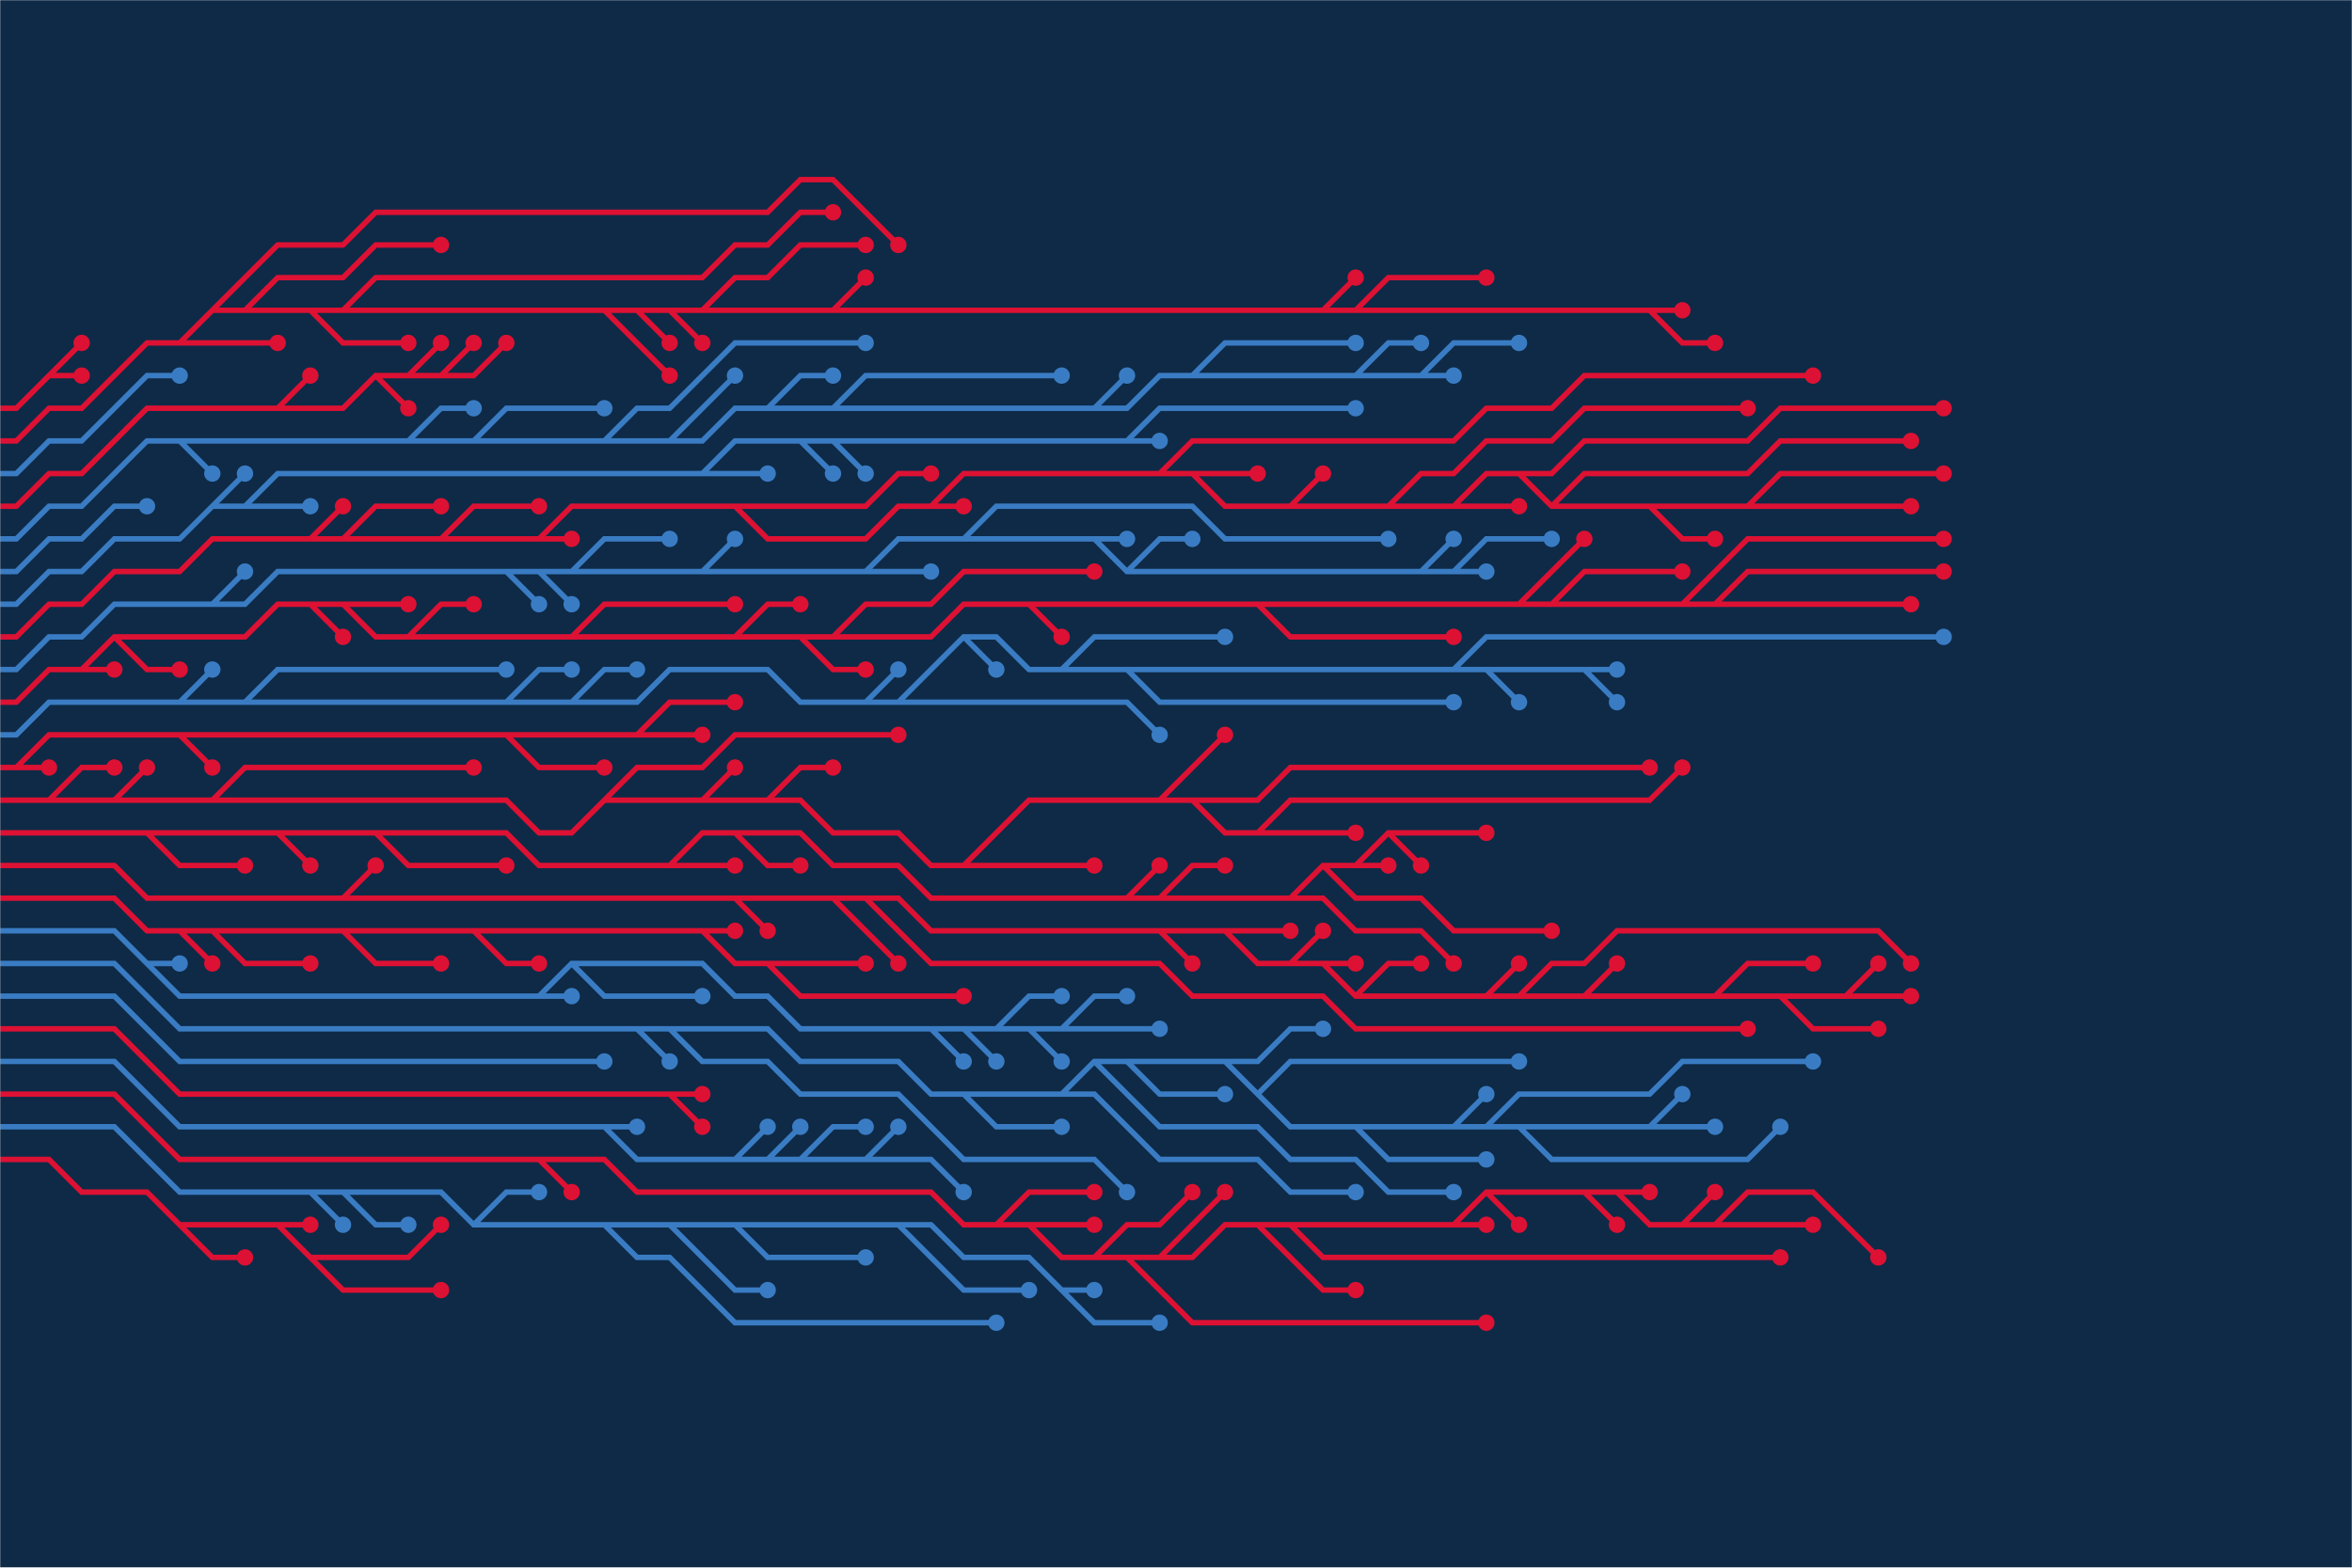 <svg xmlns="http://www.w3.org/2000/svg" version="1.1" xmlns:xlink="http://www.w3.org/1999/xlink" xmlns:svgjs="http://svgjs.com/svgjs" width="1440" height="960" preserveAspectRatio="none" viewBox="0 0 1440 960"><g mask="url(&quot;#SvgjsMask1335&quot;)" fill="none"><rect width="1440" height="960" x="0" y="0" fill="#0e2a47"></rect><g mask="url(&quot;#SvgjsMask1336&quot;)"><path d="M770 510L790 490L810 490L830 490L850 490L870 490L890 490L910 490L930 490L950 490L970 490L990 490L1010 490L1030 470M430 490L450 470M710 490L730 470L750 450M470 490L490 470L510 470M590 530L610 530L630 530L650 530L670 530M70 490L90 470M130 490L150 470L170 470L190 470L210 470L230 470L250 470L270 470L290 470M730 490L750 490L770 490L790 470L810 470L830 470L850 470L870 470L890 470L910 470L930 470L950 470L970 470L990 470L1010 470M30 490L50 470L70 470M370 490L390 470L410 470L430 470L450 450L470 450L490 450L510 450L530 450L550 450M-10 490L10 490L30 490L50 490L70 490L90 490L110 490L130 490L150 490L170 490L190 490L210 490L230 490L250 490L270 490L290 490L310 490L330 510L350 510L370 490L390 490L410 490L430 490L450 490L470 490L490 490L510 510L530 510L550 510L570 530L590 530L610 510L630 490L650 490L670 490L690 490L710 490L730 490L750 510L770 510L790 510L810 510L830 510" stroke="#dd1133" stroke-width="3.33"></path><path d="M825 510 a5 5 0 1 0 10 0 a5 5 0 1 0 -10 0zM1025 470 a5 5 0 1 0 10 0 a5 5 0 1 0 -10 0zM445 470 a5 5 0 1 0 10 0 a5 5 0 1 0 -10 0zM745 450 a5 5 0 1 0 10 0 a5 5 0 1 0 -10 0zM505 470 a5 5 0 1 0 10 0 a5 5 0 1 0 -10 0zM665 530 a5 5 0 1 0 10 0 a5 5 0 1 0 -10 0zM85 470 a5 5 0 1 0 10 0 a5 5 0 1 0 -10 0zM285 470 a5 5 0 1 0 10 0 a5 5 0 1 0 -10 0zM1005 470 a5 5 0 1 0 10 0 a5 5 0 1 0 -10 0zM65 470 a5 5 0 1 0 10 0 a5 5 0 1 0 -10 0zM545 450 a5 5 0 1 0 10 0 a5 5 0 1 0 -10 0z" fill="#dd1133"></path><path d="M310 450L330 470L350 470L370 470M110 450L130 470M390 450L410 450L430 450M10 470L30 470M-10 470L10 470L30 450L50 450L70 450L90 450L110 450L130 450L150 450L170 450L190 450L210 450L230 450L250 450L270 450L290 450L310 450L330 450L350 450L370 450L390 450L410 430L430 430L450 430" stroke="#dd1133" stroke-width="3.33"></path><path d="M445 430 a5 5 0 1 0 10 0 a5 5 0 1 0 -10 0zM365 470 a5 5 0 1 0 10 0 a5 5 0 1 0 -10 0zM125 470 a5 5 0 1 0 10 0 a5 5 0 1 0 -10 0zM425 450 a5 5 0 1 0 10 0 a5 5 0 1 0 -10 0zM25 470 a5 5 0 1 0 10 0 a5 5 0 1 0 -10 0z" fill="#dd1133"></path><path d="M450 510L470 530L490 530M230 510L250 530L270 530L290 530L310 530M90 510L110 530L130 530L150 530M710 550L730 530L750 530M170 510L190 530M850 510L870 530M690 550L710 530M810 530L830 550L850 550L870 550L890 570L910 570L930 570L950 570M830 530L850 530M790 550L810 550L830 570L850 570L870 570L890 590M410 530L430 530L450 530M-10 510L10 510L30 510L50 510L70 510L90 510L110 510L130 510L150 510L170 510L190 510L210 510L230 510L250 510L270 510L290 510L310 510L330 530L350 530L370 530L390 530L410 530L430 510L450 510L470 510L490 510L510 530L530 530L550 530L570 550L590 550L610 550L630 550L650 550L670 550L690 550L710 550L730 550L750 550L770 550L790 550L810 530L830 530L850 510L870 510L890 510L910 510" stroke="#dd1133" stroke-width="3.33"></path><path d="M905 510 a5 5 0 1 0 10 0 a5 5 0 1 0 -10 0zM485 530 a5 5 0 1 0 10 0 a5 5 0 1 0 -10 0zM305 530 a5 5 0 1 0 10 0 a5 5 0 1 0 -10 0zM145 530 a5 5 0 1 0 10 0 a5 5 0 1 0 -10 0zM745 530 a5 5 0 1 0 10 0 a5 5 0 1 0 -10 0zM185 530 a5 5 0 1 0 10 0 a5 5 0 1 0 -10 0zM865 530 a5 5 0 1 0 10 0 a5 5 0 1 0 -10 0zM705 530 a5 5 0 1 0 10 0 a5 5 0 1 0 -10 0zM945 570 a5 5 0 1 0 10 0 a5 5 0 1 0 -10 0zM845 530 a5 5 0 1 0 10 0 a5 5 0 1 0 -10 0zM885 590 a5 5 0 1 0 10 0 a5 5 0 1 0 -10 0zM445 530 a5 5 0 1 0 10 0 a5 5 0 1 0 -10 0z" fill="#dd1133"></path><path d="M590 390L610 410M530 430L550 410M970 410L990 430M690 410L710 430L730 430L750 430L770 430L790 430L810 430L830 430L850 430L870 430L890 430M110 430L130 410M910 410L930 430M890 410L910 390L930 390L950 390L970 390L990 390L1010 390L1030 390L1050 390L1070 390L1090 390L1110 390L1130 390L1150 390L1170 390L1190 390M350 430L370 410L390 410M550 430L570 430L590 430L610 430L630 430L650 430L670 430L690 430L710 450M310 430L330 410L350 410M650 410L670 390L690 390L710 390L730 390L750 390M150 430L170 410L190 410L210 410L230 410L250 410L270 410L290 410L310 410M-10 450L10 450L30 430L50 430L70 430L90 430L110 430L130 430L150 430L170 430L190 430L210 430L230 430L250 430L270 430L290 430L310 430L330 430L350 430L370 430L390 430L410 410L430 410L450 410L470 410L490 430L510 430L530 430L550 430L570 410L590 390L610 390L630 410L650 410L670 410L690 410L710 410L730 410L750 410L770 410L790 410L810 410L830 410L850 410L870 410L890 410L910 410L930 410L950 410L970 410L990 410" stroke="#3a7cc3" stroke-width="3.33"></path><path d="M985 410 a5 5 0 1 0 10 0 a5 5 0 1 0 -10 0zM605 410 a5 5 0 1 0 10 0 a5 5 0 1 0 -10 0zM545 410 a5 5 0 1 0 10 0 a5 5 0 1 0 -10 0zM985 430 a5 5 0 1 0 10 0 a5 5 0 1 0 -10 0zM885 430 a5 5 0 1 0 10 0 a5 5 0 1 0 -10 0zM125 410 a5 5 0 1 0 10 0 a5 5 0 1 0 -10 0zM925 430 a5 5 0 1 0 10 0 a5 5 0 1 0 -10 0zM1185 390 a5 5 0 1 0 10 0 a5 5 0 1 0 -10 0zM385 410 a5 5 0 1 0 10 0 a5 5 0 1 0 -10 0zM705 450 a5 5 0 1 0 10 0 a5 5 0 1 0 -10 0zM345 410 a5 5 0 1 0 10 0 a5 5 0 1 0 -10 0zM745 390 a5 5 0 1 0 10 0 a5 5 0 1 0 -10 0zM305 410 a5 5 0 1 0 10 0 a5 5 0 1 0 -10 0z" fill="#3a7cc3"></path><path d="M710 570L730 590M530 550L550 570L570 590L590 590L610 590L630 590L650 590L670 590L690 590L710 590L730 610L750 610L770 610L790 610L810 610L830 630L850 630L870 630L890 630L910 630L930 630L950 630L970 630L990 630L1010 630L1030 630L1050 630L1070 630M970 610L990 590M930 610L950 590L970 590L990 570L1010 570L1030 570L1050 570L1070 570L1090 570L1110 570L1130 570L1150 570L1170 590M210 550L230 530M1130 610L1150 590M790 590L810 570M450 550L470 570M910 610L930 590M830 610L850 590L870 590M750 570L770 570L790 570M510 550L530 570L550 590M810 590L830 590M1050 610L1070 590L1090 590L1110 590M1090 610L1110 630L1130 630L1150 630M-10 530L10 530L30 530L50 530L70 530L90 550L110 550L130 550L150 550L170 550L190 550L210 550L230 550L250 550L270 550L290 550L310 550L330 550L350 550L370 550L390 550L410 550L430 550L450 550L470 550L490 550L510 550L530 550L550 550L570 570L590 570L610 570L630 570L650 570L670 570L690 570L710 570L730 570L750 570L770 590L790 590L810 590L830 610L850 610L870 610L890 610L910 610L930 610L950 610L970 610L990 610L1010 610L1030 610L1050 610L1070 610L1090 610L1110 610L1130 610L1150 610L1170 610" stroke="#dd1133" stroke-width="3.33"></path><path d="M1165 610 a5 5 0 1 0 10 0 a5 5 0 1 0 -10 0zM725 590 a5 5 0 1 0 10 0 a5 5 0 1 0 -10 0zM1065 630 a5 5 0 1 0 10 0 a5 5 0 1 0 -10 0zM985 590 a5 5 0 1 0 10 0 a5 5 0 1 0 -10 0zM1165 590 a5 5 0 1 0 10 0 a5 5 0 1 0 -10 0zM225 530 a5 5 0 1 0 10 0 a5 5 0 1 0 -10 0zM1145 590 a5 5 0 1 0 10 0 a5 5 0 1 0 -10 0zM805 570 a5 5 0 1 0 10 0 a5 5 0 1 0 -10 0zM465 570 a5 5 0 1 0 10 0 a5 5 0 1 0 -10 0zM925 590 a5 5 0 1 0 10 0 a5 5 0 1 0 -10 0zM865 590 a5 5 0 1 0 10 0 a5 5 0 1 0 -10 0zM785 570 a5 5 0 1 0 10 0 a5 5 0 1 0 -10 0zM545 590 a5 5 0 1 0 10 0 a5 5 0 1 0 -10 0zM825 590 a5 5 0 1 0 10 0 a5 5 0 1 0 -10 0zM1105 590 a5 5 0 1 0 10 0 a5 5 0 1 0 -10 0zM1145 630 a5 5 0 1 0 10 0 a5 5 0 1 0 -10 0z" fill="#dd1133"></path><path d="M250 390L270 370L290 370M210 370L230 370L250 370M450 390L470 370L490 370M190 370L210 390M510 390L530 370L550 370L570 370L590 350L610 350L630 350L650 350L670 350M1050 370L1070 350L1090 350L1110 350L1130 350L1150 350L1170 350L1190 350M1030 370L1050 350L1070 330L1090 330L1110 330L1130 330L1150 330L1170 330L1190 330M350 390L370 370L390 370L410 370L430 370L450 370M70 390L90 410L110 410M50 410L70 410M770 370L790 390L810 390L830 390L850 390L870 390L890 390M950 370L970 350L990 350L1010 350L1030 350M490 390L510 410L530 410M930 370L950 350L970 330M630 370L650 390M-10 430L10 430L30 410L50 410L70 390L90 390L110 390L130 390L150 390L170 370L190 370L210 370L230 390L250 390L270 390L290 390L310 390L330 390L350 390L370 390L390 390L410 390L430 390L450 390L470 390L490 390L510 390L530 390L550 390L570 390L590 370L610 370L630 370L650 370L670 370L690 370L710 370L730 370L750 370L770 370L790 370L810 370L830 370L850 370L870 370L890 370L910 370L930 370L950 370L970 370L990 370L1010 370L1030 370L1050 370L1070 370L1090 370L1110 370L1130 370L1150 370L1170 370" stroke="#dd1133" stroke-width="3.33"></path><path d="M1165 370 a5 5 0 1 0 10 0 a5 5 0 1 0 -10 0zM285 370 a5 5 0 1 0 10 0 a5 5 0 1 0 -10 0zM245 370 a5 5 0 1 0 10 0 a5 5 0 1 0 -10 0zM485 370 a5 5 0 1 0 10 0 a5 5 0 1 0 -10 0zM205 390 a5 5 0 1 0 10 0 a5 5 0 1 0 -10 0zM665 350 a5 5 0 1 0 10 0 a5 5 0 1 0 -10 0zM1185 350 a5 5 0 1 0 10 0 a5 5 0 1 0 -10 0zM1185 330 a5 5 0 1 0 10 0 a5 5 0 1 0 -10 0zM445 370 a5 5 0 1 0 10 0 a5 5 0 1 0 -10 0zM105 410 a5 5 0 1 0 10 0 a5 5 0 1 0 -10 0zM65 410 a5 5 0 1 0 10 0 a5 5 0 1 0 -10 0zM885 390 a5 5 0 1 0 10 0 a5 5 0 1 0 -10 0zM1025 350 a5 5 0 1 0 10 0 a5 5 0 1 0 -10 0zM525 410 a5 5 0 1 0 10 0 a5 5 0 1 0 -10 0zM965 330 a5 5 0 1 0 10 0 a5 5 0 1 0 -10 0zM645 390 a5 5 0 1 0 10 0 a5 5 0 1 0 -10 0z" fill="#dd1133"></path><path d="M430 570L450 570M470 590L490 590L510 590L530 590M210 570L230 590L250 590L270 590M290 570L310 590L330 590M130 570L150 590L170 590L190 590M110 570L130 590M-10 550L10 550L30 550L50 550L70 550L90 570L110 570L130 570L150 570L170 570L190 570L210 570L230 570L250 570L270 570L290 570L310 570L330 570L350 570L370 570L390 570L410 570L430 570L450 590L470 590L490 610L510 610L530 610L550 610L570 610L590 610" stroke="#dd1133" stroke-width="3.33"></path><path d="M585 610 a5 5 0 1 0 10 0 a5 5 0 1 0 -10 0zM445 570 a5 5 0 1 0 10 0 a5 5 0 1 0 -10 0zM525 590 a5 5 0 1 0 10 0 a5 5 0 1 0 -10 0zM265 590 a5 5 0 1 0 10 0 a5 5 0 1 0 -10 0zM325 590 a5 5 0 1 0 10 0 a5 5 0 1 0 -10 0zM185 590 a5 5 0 1 0 10 0 a5 5 0 1 0 -10 0zM125 590 a5 5 0 1 0 10 0 a5 5 0 1 0 -10 0z" fill="#dd1133"></path><path d="M590 330L610 310L630 310L650 310L670 310L690 310L710 310L730 310L750 330L770 330L790 330L810 330L830 330L850 330M330 350L350 370M890 350L910 330L930 330L950 330M690 350L710 330L730 330M670 330L690 330M870 350L890 330M530 350L550 350L570 350M350 350L370 330L390 330L410 330M430 350L450 330M310 350L330 370M130 370L150 350M-10 410L10 410L30 390L50 390L70 370L90 370L110 370L130 370L150 370L170 350L190 350L210 350L230 350L250 350L270 350L290 350L310 350L330 350L350 350L370 350L390 350L410 350L430 350L450 350L470 350L490 350L510 350L530 350L550 330L570 330L590 330L610 330L630 330L650 330L670 330L690 350L710 350L730 350L750 350L770 350L790 350L810 350L830 350L850 350L870 350L890 350L910 350" stroke="#3a7cc3" stroke-width="3.33"></path><path d="M905 350 a5 5 0 1 0 10 0 a5 5 0 1 0 -10 0zM845 330 a5 5 0 1 0 10 0 a5 5 0 1 0 -10 0zM345 370 a5 5 0 1 0 10 0 a5 5 0 1 0 -10 0zM945 330 a5 5 0 1 0 10 0 a5 5 0 1 0 -10 0zM725 330 a5 5 0 1 0 10 0 a5 5 0 1 0 -10 0zM685 330 a5 5 0 1 0 10 0 a5 5 0 1 0 -10 0zM885 330 a5 5 0 1 0 10 0 a5 5 0 1 0 -10 0zM565 350 a5 5 0 1 0 10 0 a5 5 0 1 0 -10 0zM405 330 a5 5 0 1 0 10 0 a5 5 0 1 0 -10 0zM445 330 a5 5 0 1 0 10 0 a5 5 0 1 0 -10 0zM325 370 a5 5 0 1 0 10 0 a5 5 0 1 0 -10 0zM145 350 a5 5 0 1 0 10 0 a5 5 0 1 0 -10 0z" fill="#3a7cc3"></path><path d="M90 590L110 590M350 590L370 610L390 610L410 610L430 610M650 630L670 610L690 610M590 630L610 650M610 630L630 610L650 610M330 610L350 610M570 630L590 650M630 630L650 650M-10 570L10 570L30 570L50 570L70 570L90 590L110 610L130 610L150 610L170 610L190 610L210 610L230 610L250 610L270 610L290 610L310 610L330 610L350 590L370 590L390 590L410 590L430 590L450 610L470 610L490 630L510 630L530 630L550 630L570 630L590 630L610 630L630 630L650 630L670 630L690 630L710 630" stroke="#3a7cc3" stroke-width="3.33"></path><path d="M705 630 a5 5 0 1 0 10 0 a5 5 0 1 0 -10 0zM105 590 a5 5 0 1 0 10 0 a5 5 0 1 0 -10 0zM425 610 a5 5 0 1 0 10 0 a5 5 0 1 0 -10 0zM685 610 a5 5 0 1 0 10 0 a5 5 0 1 0 -10 0zM605 650 a5 5 0 1 0 10 0 a5 5 0 1 0 -10 0zM645 610 a5 5 0 1 0 10 0 a5 5 0 1 0 -10 0zM345 610 a5 5 0 1 0 10 0 a5 5 0 1 0 -10 0zM585 650 a5 5 0 1 0 10 0 a5 5 0 1 0 -10 0zM645 650 a5 5 0 1 0 10 0 a5 5 0 1 0 -10 0z" fill="#3a7cc3"></path><path d="M1070 310L1090 290L1110 290L1130 290L1150 290L1170 290L1190 290M730 290L750 290L770 290M950 310L970 290L990 290L1010 290L1030 290L1050 290L1070 290L1090 270L1110 270L1130 270L1150 270L1170 270M930 290L950 290L970 270L990 270L1010 270L1030 270L1050 270L1070 270L1090 250L1110 250L1130 250L1150 250L1170 250L1190 250M570 310L590 310M790 310L810 290M450 310L470 310L490 310L510 310L530 310L550 290L570 290M850 310L870 290L890 290L910 270L930 270L950 270L970 250L990 250L1010 250L1030 250L1050 250L1070 250M270 330L290 310L310 310L330 310M710 290L730 270L750 270L770 270L790 270L810 270L830 270L850 270L870 270L890 270L910 250L930 250L950 250L970 230L990 230L1010 230L1030 230L1050 230L1070 230L1090 230L1110 230M210 330L230 310L250 310L270 310M1010 310L1030 330L1050 330M890 310L910 310L930 310M190 330L210 310M330 330L350 330M-10 390L10 390L30 370L50 370L70 350L90 350L110 350L130 330L150 330L170 330L190 330L210 330L230 330L250 330L270 330L290 330L310 330L330 330L350 310L370 310L390 310L410 310L430 310L450 310L470 330L490 330L510 330L530 330L550 310L570 310L590 290L610 290L630 290L650 290L670 290L690 290L710 290L730 290L750 310L770 310L790 310L810 310L830 310L850 310L870 310L890 310L910 290L930 290L950 310L970 310L990 310L1010 310L1030 310L1050 310L1070 310L1090 310L1110 310L1130 310L1150 310L1170 310" stroke="#dd1133" stroke-width="3.33"></path><path d="M1165 310 a5 5 0 1 0 10 0 a5 5 0 1 0 -10 0zM1185 290 a5 5 0 1 0 10 0 a5 5 0 1 0 -10 0zM765 290 a5 5 0 1 0 10 0 a5 5 0 1 0 -10 0zM1165 270 a5 5 0 1 0 10 0 a5 5 0 1 0 -10 0zM1185 250 a5 5 0 1 0 10 0 a5 5 0 1 0 -10 0zM585 310 a5 5 0 1 0 10 0 a5 5 0 1 0 -10 0zM805 290 a5 5 0 1 0 10 0 a5 5 0 1 0 -10 0zM565 290 a5 5 0 1 0 10 0 a5 5 0 1 0 -10 0zM1065 250 a5 5 0 1 0 10 0 a5 5 0 1 0 -10 0zM325 310 a5 5 0 1 0 10 0 a5 5 0 1 0 -10 0zM1105 230 a5 5 0 1 0 10 0 a5 5 0 1 0 -10 0zM265 310 a5 5 0 1 0 10 0 a5 5 0 1 0 -10 0zM1045 330 a5 5 0 1 0 10 0 a5 5 0 1 0 -10 0zM925 310 a5 5 0 1 0 10 0 a5 5 0 1 0 -10 0zM205 310 a5 5 0 1 0 10 0 a5 5 0 1 0 -10 0zM345 330 a5 5 0 1 0 10 0 a5 5 0 1 0 -10 0z" fill="#dd1133"></path><path d="M410 630L430 650L450 650L470 650L490 670L510 670L530 670L550 670L570 690L590 710L610 710L630 710L650 710L670 710L690 730M590 670L610 690L630 690L650 690M690 650L710 670L730 670L750 670M1010 690L1030 670M830 690L850 710L870 710L890 710L910 710M770 670L790 650L810 650L830 650L850 650L870 650L890 650L910 650L930 650M670 650L690 670L710 690L730 690L750 690L770 690L790 710L810 710L830 710L850 730L870 730L890 730M390 630L410 650M750 650L770 650L790 630L810 630M910 690L930 670L950 670L970 670L990 670L1010 670L1030 650L1050 650L1070 650L1090 650L1110 650M930 690L950 710L970 710L990 710L1010 710L1030 710L1050 710L1070 710L1090 690M650 670L670 670L690 690L710 710L730 710L750 710L770 710L790 730L810 730L830 730M890 690L910 670M-10 590L10 590L30 590L50 590L70 590L90 610L110 630L130 630L150 630L170 630L190 630L210 630L230 630L250 630L270 630L290 630L310 630L330 630L350 630L370 630L390 630L410 630L430 630L450 630L470 630L490 650L510 650L530 650L550 650L570 670L590 670L610 670L630 670L650 670L670 650L690 650L710 650L730 650L750 650L770 670L790 690L810 690L830 690L850 690L870 690L890 690L910 690L930 690L950 690L970 690L990 690L1010 690L1030 690L1050 690" stroke="#3a7cc3" stroke-width="3.33"></path><path d="M1045 690 a5 5 0 1 0 10 0 a5 5 0 1 0 -10 0zM685 730 a5 5 0 1 0 10 0 a5 5 0 1 0 -10 0zM645 690 a5 5 0 1 0 10 0 a5 5 0 1 0 -10 0zM745 670 a5 5 0 1 0 10 0 a5 5 0 1 0 -10 0zM1025 670 a5 5 0 1 0 10 0 a5 5 0 1 0 -10 0zM905 710 a5 5 0 1 0 10 0 a5 5 0 1 0 -10 0zM925 650 a5 5 0 1 0 10 0 a5 5 0 1 0 -10 0zM885 730 a5 5 0 1 0 10 0 a5 5 0 1 0 -10 0zM405 650 a5 5 0 1 0 10 0 a5 5 0 1 0 -10 0zM805 630 a5 5 0 1 0 10 0 a5 5 0 1 0 -10 0zM1105 650 a5 5 0 1 0 10 0 a5 5 0 1 0 -10 0zM1085 690 a5 5 0 1 0 10 0 a5 5 0 1 0 -10 0zM825 730 a5 5 0 1 0 10 0 a5 5 0 1 0 -10 0zM905 670 a5 5 0 1 0 10 0 a5 5 0 1 0 -10 0z" fill="#3a7cc3"></path><path d="M150 310L170 310L190 310M510 270L530 290M130 310L150 290M430 290L450 290L470 290M690 270L710 270M490 270L510 290M-10 370L10 370L30 350L50 350L70 330L90 330L110 330L130 310L150 310L170 290L190 290L210 290L230 290L250 290L270 290L290 290L310 290L330 290L350 290L370 290L390 290L410 290L430 290L450 270L470 270L490 270L510 270L530 270L550 270L570 270L590 270L610 270L630 270L650 270L670 270L690 270L710 250L730 250L750 250L770 250L790 250L810 250L830 250" stroke="#3a7cc3" stroke-width="3.33"></path><path d="M825 250 a5 5 0 1 0 10 0 a5 5 0 1 0 -10 0zM185 310 a5 5 0 1 0 10 0 a5 5 0 1 0 -10 0zM525 290 a5 5 0 1 0 10 0 a5 5 0 1 0 -10 0zM145 290 a5 5 0 1 0 10 0 a5 5 0 1 0 -10 0zM465 290 a5 5 0 1 0 10 0 a5 5 0 1 0 -10 0zM705 270 a5 5 0 1 0 10 0 a5 5 0 1 0 -10 0zM505 290 a5 5 0 1 0 10 0 a5 5 0 1 0 -10 0z" fill="#3a7cc3"></path><path d="M-10 610L10 610L30 610L50 610L70 610L90 630L110 650L130 650L150 650L170 650L190 650L210 650L230 650L250 650L270 650L290 650L310 650L330 650L350 650L370 650" stroke="#3a7cc3" stroke-width="3.33"></path><path d="M365 650 a5 5 0 1 0 10 0 a5 5 0 1 0 -10 0z" fill="#3a7cc3"></path><path d="M-10 350L10 350L30 330L50 330L70 310L90 310" stroke="#3a7cc3" stroke-width="3.33"></path><path d="M85 310 a5 5 0 1 0 10 0 a5 5 0 1 0 -10 0z" fill="#3a7cc3"></path><path d="M410 670L430 690M-10 630L10 630L30 630L50 630L70 630L90 650L110 670L130 670L150 670L170 670L190 670L210 670L230 670L250 670L270 670L290 670L310 670L330 670L350 670L370 670L390 670L410 670L430 670" stroke="#dd1133" stroke-width="3.33"></path><path d="M425 670 a5 5 0 1 0 10 0 a5 5 0 1 0 -10 0zM425 690 a5 5 0 1 0 10 0 a5 5 0 1 0 -10 0z" fill="#dd1133"></path><path d="M410 270L430 250L450 230M370 270L390 250L410 250L430 230L450 210L470 210L490 210L510 210L530 210M510 250L530 230L550 230L570 230L590 230L610 230L630 230L650 230M470 250L490 230L510 230M870 230L890 210L910 210L930 210M290 270L310 250L330 250L350 250L370 250M670 250L690 230M110 270L130 290M830 230L850 210L870 210M250 270L270 250L290 250M730 230L750 210L770 210L790 210L810 210L830 210M-10 330L10 330L30 310L50 310L70 290L90 270L110 270L130 270L150 270L170 270L190 270L210 270L230 270L250 270L270 270L290 270L310 270L330 270L350 270L370 270L390 270L410 270L430 270L450 250L470 250L490 250L510 250L530 250L550 250L570 250L590 250L610 250L630 250L650 250L670 250L690 250L710 230L730 230L750 230L770 230L790 230L810 230L830 230L850 230L870 230L890 230" stroke="#3a7cc3" stroke-width="3.33"></path><path d="M885 230 a5 5 0 1 0 10 0 a5 5 0 1 0 -10 0zM445 230 a5 5 0 1 0 10 0 a5 5 0 1 0 -10 0zM525 210 a5 5 0 1 0 10 0 a5 5 0 1 0 -10 0zM645 230 a5 5 0 1 0 10 0 a5 5 0 1 0 -10 0zM505 230 a5 5 0 1 0 10 0 a5 5 0 1 0 -10 0zM925 210 a5 5 0 1 0 10 0 a5 5 0 1 0 -10 0zM365 250 a5 5 0 1 0 10 0 a5 5 0 1 0 -10 0zM685 230 a5 5 0 1 0 10 0 a5 5 0 1 0 -10 0zM125 290 a5 5 0 1 0 10 0 a5 5 0 1 0 -10 0zM865 210 a5 5 0 1 0 10 0 a5 5 0 1 0 -10 0zM285 250 a5 5 0 1 0 10 0 a5 5 0 1 0 -10 0zM825 210 a5 5 0 1 0 10 0 a5 5 0 1 0 -10 0z" fill="#3a7cc3"></path><path d="M370 690L390 690M530 710L550 690M490 710L510 690L530 690M470 710L490 690M450 710L470 690M-10 650L10 650L30 650L50 650L70 650L90 670L110 690L130 690L150 690L170 690L190 690L210 690L230 690L250 690L270 690L290 690L310 690L330 690L350 690L370 690L390 710L410 710L430 710L450 710L470 710L490 710L510 710L530 710L550 710L570 710L590 730" stroke="#3a7cc3" stroke-width="3.33"></path><path d="M585 730 a5 5 0 1 0 10 0 a5 5 0 1 0 -10 0zM385 690 a5 5 0 1 0 10 0 a5 5 0 1 0 -10 0zM545 690 a5 5 0 1 0 10 0 a5 5 0 1 0 -10 0zM525 690 a5 5 0 1 0 10 0 a5 5 0 1 0 -10 0zM485 690 a5 5 0 1 0 10 0 a5 5 0 1 0 -10 0zM465 690 a5 5 0 1 0 10 0 a5 5 0 1 0 -10 0z" fill="#3a7cc3"></path><path d="M270 230L290 210M230 230L250 250M170 250L190 230M250 230L270 210M-10 310L10 310L30 290L50 290L70 270L90 250L110 250L130 250L150 250L170 250L190 250L210 250L230 230L250 230L270 230L290 230L310 210" stroke="#dd1133" stroke-width="3.33"></path><path d="M305 210 a5 5 0 1 0 10 0 a5 5 0 1 0 -10 0zM285 210 a5 5 0 1 0 10 0 a5 5 0 1 0 -10 0zM245 250 a5 5 0 1 0 10 0 a5 5 0 1 0 -10 0zM185 230 a5 5 0 1 0 10 0 a5 5 0 1 0 -10 0zM265 210 a5 5 0 1 0 10 0 a5 5 0 1 0 -10 0z" fill="#dd1133"></path><path d="M910 730L930 750M690 770L710 790L730 810L750 810L770 810L790 810L810 810L830 810L850 810L870 810L890 810L910 810M710 770L730 750L750 730M790 750L810 770L830 770L850 770L870 770L890 770L910 770L930 770L950 770L970 770L990 770L1010 770L1030 770L1050 770L1070 770L1090 770M890 750L910 750M1050 750L1070 730L1090 730L1110 730L1130 750L1150 770M670 770L690 750L710 750L730 730M610 750L630 730L650 730L670 730M970 730L990 750M990 730L1010 730M330 710L350 730M630 750L650 750L670 750M1030 750L1050 730M770 750L790 770L810 790L830 790M-10 670L10 670L30 670L50 670L70 670L90 690L110 710L130 710L150 710L170 710L190 710L210 710L230 710L250 710L270 710L290 710L310 710L330 710L350 710L370 710L390 730L410 730L430 730L450 730L470 730L490 730L510 730L530 730L550 730L570 730L590 750L610 750L630 750L650 770L670 770L690 770L710 770L730 770L750 750L770 750L790 750L810 750L830 750L850 750L870 750L890 750L910 730L930 730L950 730L970 730L990 730L1010 750L1030 750L1050 750L1070 750L1090 750L1110 750" stroke="#dd1133" stroke-width="3.33"></path><path d="M1105 750 a5 5 0 1 0 10 0 a5 5 0 1 0 -10 0zM925 750 a5 5 0 1 0 10 0 a5 5 0 1 0 -10 0zM905 810 a5 5 0 1 0 10 0 a5 5 0 1 0 -10 0zM745 730 a5 5 0 1 0 10 0 a5 5 0 1 0 -10 0zM1085 770 a5 5 0 1 0 10 0 a5 5 0 1 0 -10 0zM905 750 a5 5 0 1 0 10 0 a5 5 0 1 0 -10 0zM1145 770 a5 5 0 1 0 10 0 a5 5 0 1 0 -10 0zM725 730 a5 5 0 1 0 10 0 a5 5 0 1 0 -10 0zM665 730 a5 5 0 1 0 10 0 a5 5 0 1 0 -10 0zM985 750 a5 5 0 1 0 10 0 a5 5 0 1 0 -10 0zM1005 730 a5 5 0 1 0 10 0 a5 5 0 1 0 -10 0zM345 730 a5 5 0 1 0 10 0 a5 5 0 1 0 -10 0zM665 750 a5 5 0 1 0 10 0 a5 5 0 1 0 -10 0zM1045 730 a5 5 0 1 0 10 0 a5 5 0 1 0 -10 0zM825 790 a5 5 0 1 0 10 0 a5 5 0 1 0 -10 0z" fill="#dd1133"></path><path d="M-10 290L10 290L30 270L50 270L70 250L90 230L110 230" stroke="#3a7cc3" stroke-width="3.33"></path><path d="M105 230 a5 5 0 1 0 10 0 a5 5 0 1 0 -10 0z" fill="#3a7cc3"></path><path d="M290 750L310 730L330 730M450 750L470 770L490 770L510 770L530 770M210 730L230 750L250 750M410 750L430 770L450 790L470 790M650 790L670 810L690 810L710 810M550 750L570 770L590 790L610 790L630 790M370 750L390 770L410 770L430 790L450 810L470 810L490 810L510 810L530 810L550 810L570 810L590 810L610 810M190 730L210 750M-10 690L10 690L30 690L50 690L70 690L90 710L110 730L130 730L150 730L170 730L190 730L210 730L230 730L250 730L270 730L290 750L310 750L330 750L350 750L370 750L390 750L410 750L430 750L450 750L470 750L490 750L510 750L530 750L550 750L570 750L590 770L610 770L630 770L650 790L670 790" stroke="#3a7cc3" stroke-width="3.33"></path><path d="M665 790 a5 5 0 1 0 10 0 a5 5 0 1 0 -10 0zM325 730 a5 5 0 1 0 10 0 a5 5 0 1 0 -10 0zM525 770 a5 5 0 1 0 10 0 a5 5 0 1 0 -10 0zM245 750 a5 5 0 1 0 10 0 a5 5 0 1 0 -10 0zM465 790 a5 5 0 1 0 10 0 a5 5 0 1 0 -10 0zM705 810 a5 5 0 1 0 10 0 a5 5 0 1 0 -10 0zM625 790 a5 5 0 1 0 10 0 a5 5 0 1 0 -10 0zM605 810 a5 5 0 1 0 10 0 a5 5 0 1 0 -10 0zM205 750 a5 5 0 1 0 10 0 a5 5 0 1 0 -10 0z" fill="#3a7cc3"></path><path d="M430 190L450 170L470 170L490 150L510 150L530 150M210 190L230 170L250 170L270 170L290 170L310 170L330 170L350 170L370 170L390 170L410 170L430 170L450 150L470 150L490 130L510 130M830 190L850 170L870 170L890 170L910 170M110 210L130 210L150 210L170 210M510 190L530 170M410 190L430 210M390 190L410 210M370 190L390 210L410 230M810 190L830 170M1010 190L1030 190M150 190L170 170L190 170L210 170L230 150L250 150L270 150M190 190L210 210L230 210L250 210M130 190L150 170L170 150L190 150L210 150L230 130L250 130L270 130L290 130L310 130L330 130L350 130L370 130L390 130L410 130L430 130L450 130L470 130L490 110L510 110L530 130L550 150M-10 270L10 270L30 250L50 250L70 230L90 210L110 210L130 190L150 190L170 190L190 190L210 190L230 190L250 190L270 190L290 190L310 190L330 190L350 190L370 190L390 190L410 190L430 190L450 190L470 190L490 190L510 190L530 190L550 190L570 190L590 190L610 190L630 190L650 190L670 190L690 190L710 190L730 190L750 190L770 190L790 190L810 190L830 190L850 190L870 190L890 190L910 190L930 190L950 190L970 190L990 190L1010 190L1030 210L1050 210" stroke="#dd1133" stroke-width="3.33"></path><path d="M1045 210 a5 5 0 1 0 10 0 a5 5 0 1 0 -10 0zM525 150 a5 5 0 1 0 10 0 a5 5 0 1 0 -10 0zM505 130 a5 5 0 1 0 10 0 a5 5 0 1 0 -10 0zM905 170 a5 5 0 1 0 10 0 a5 5 0 1 0 -10 0zM165 210 a5 5 0 1 0 10 0 a5 5 0 1 0 -10 0zM525 170 a5 5 0 1 0 10 0 a5 5 0 1 0 -10 0zM425 210 a5 5 0 1 0 10 0 a5 5 0 1 0 -10 0zM405 210 a5 5 0 1 0 10 0 a5 5 0 1 0 -10 0zM405 230 a5 5 0 1 0 10 0 a5 5 0 1 0 -10 0zM825 170 a5 5 0 1 0 10 0 a5 5 0 1 0 -10 0zM1025 190 a5 5 0 1 0 10 0 a5 5 0 1 0 -10 0zM265 150 a5 5 0 1 0 10 0 a5 5 0 1 0 -10 0zM245 210 a5 5 0 1 0 10 0 a5 5 0 1 0 -10 0zM545 150 a5 5 0 1 0 10 0 a5 5 0 1 0 -10 0z" fill="#dd1133"></path><path d="M170 750L190 750M190 770L210 790L230 790L250 790L270 790M110 750L130 770L150 770M-10 710L10 710L30 710L50 730L70 730L90 730L110 750L130 750L150 750L170 750L190 770L210 770L230 770L250 770L270 750" stroke="#dd1133" stroke-width="3.33"></path><path d="M265 750 a5 5 0 1 0 10 0 a5 5 0 1 0 -10 0zM185 750 a5 5 0 1 0 10 0 a5 5 0 1 0 -10 0zM265 790 a5 5 0 1 0 10 0 a5 5 0 1 0 -10 0zM145 770 a5 5 0 1 0 10 0 a5 5 0 1 0 -10 0z" fill="#dd1133"></path><path d="M30 230L50 210M-10 250L10 250L30 230L50 230" stroke="#dd1133" stroke-width="3.33"></path><path d="M45 230 a5 5 0 1 0 10 0 a5 5 0 1 0 -10 0zM45 210 a5 5 0 1 0 10 0 a5 5 0 1 0 -10 0z" fill="#dd1133"></path></g></g><defs><mask id="SvgjsMask1335"><rect width="1440" height="960" fill="#ffffff"></rect></mask><mask id="SvgjsMask1336"><rect width="1440" height="960" fill="white"></rect><path d="M827.5 510 a2.5 2.5 0 1 0 5 0 a2.5 2.5 0 1 0 -5 0zM1027.5 470 a2.5 2.5 0 1 0 5 0 a2.5 2.5 0 1 0 -5 0zM447.5 470 a2.5 2.5 0 1 0 5 0 a2.5 2.5 0 1 0 -5 0zM747.5 450 a2.5 2.5 0 1 0 5 0 a2.5 2.5 0 1 0 -5 0zM507.5 470 a2.5 2.5 0 1 0 5 0 a2.5 2.5 0 1 0 -5 0zM667.5 530 a2.5 2.5 0 1 0 5 0 a2.5 2.5 0 1 0 -5 0zM87.5 470 a2.5 2.5 0 1 0 5 0 a2.5 2.5 0 1 0 -5 0zM287.5 470 a2.5 2.5 0 1 0 5 0 a2.5 2.5 0 1 0 -5 0zM1007.5 470 a2.5 2.5 0 1 0 5 0 a2.5 2.5 0 1 0 -5 0zM67.5 470 a2.5 2.5 0 1 0 5 0 a2.5 2.5 0 1 0 -5 0zM547.5 450 a2.5 2.5 0 1 0 5 0 a2.5 2.5 0 1 0 -5 0z" fill="black"></path><path d="M447.5 430 a2.5 2.5 0 1 0 5 0 a2.5 2.5 0 1 0 -5 0zM367.5 470 a2.5 2.5 0 1 0 5 0 a2.5 2.5 0 1 0 -5 0zM127.5 470 a2.5 2.5 0 1 0 5 0 a2.5 2.5 0 1 0 -5 0zM427.5 450 a2.5 2.5 0 1 0 5 0 a2.5 2.5 0 1 0 -5 0zM27.5 470 a2.5 2.5 0 1 0 5 0 a2.5 2.5 0 1 0 -5 0z" fill="black"></path><path d="M907.5 510 a2.5 2.5 0 1 0 5 0 a2.5 2.5 0 1 0 -5 0zM487.5 530 a2.5 2.5 0 1 0 5 0 a2.5 2.5 0 1 0 -5 0zM307.5 530 a2.5 2.5 0 1 0 5 0 a2.5 2.5 0 1 0 -5 0zM147.5 530 a2.5 2.5 0 1 0 5 0 a2.5 2.5 0 1 0 -5 0zM747.5 530 a2.5 2.5 0 1 0 5 0 a2.5 2.5 0 1 0 -5 0zM187.5 530 a2.5 2.5 0 1 0 5 0 a2.5 2.5 0 1 0 -5 0zM867.5 530 a2.5 2.5 0 1 0 5 0 a2.5 2.5 0 1 0 -5 0zM707.5 530 a2.5 2.5 0 1 0 5 0 a2.5 2.5 0 1 0 -5 0zM947.5 570 a2.5 2.5 0 1 0 5 0 a2.5 2.5 0 1 0 -5 0zM847.5 530 a2.5 2.5 0 1 0 5 0 a2.5 2.5 0 1 0 -5 0zM887.5 590 a2.5 2.5 0 1 0 5 0 a2.5 2.5 0 1 0 -5 0zM447.5 530 a2.5 2.5 0 1 0 5 0 a2.5 2.5 0 1 0 -5 0z" fill="black"></path><path d="M987.5 410 a2.5 2.5 0 1 0 5 0 a2.5 2.5 0 1 0 -5 0zM607.5 410 a2.5 2.5 0 1 0 5 0 a2.5 2.5 0 1 0 -5 0zM547.5 410 a2.5 2.5 0 1 0 5 0 a2.5 2.5 0 1 0 -5 0zM987.5 430 a2.5 2.5 0 1 0 5 0 a2.5 2.5 0 1 0 -5 0zM887.5 430 a2.5 2.5 0 1 0 5 0 a2.5 2.5 0 1 0 -5 0zM127.5 410 a2.5 2.5 0 1 0 5 0 a2.5 2.5 0 1 0 -5 0zM927.5 430 a2.5 2.5 0 1 0 5 0 a2.5 2.5 0 1 0 -5 0zM1187.5 390 a2.5 2.5 0 1 0 5 0 a2.5 2.5 0 1 0 -5 0zM387.5 410 a2.5 2.5 0 1 0 5 0 a2.5 2.5 0 1 0 -5 0zM707.5 450 a2.5 2.5 0 1 0 5 0 a2.5 2.5 0 1 0 -5 0zM347.5 410 a2.5 2.5 0 1 0 5 0 a2.5 2.5 0 1 0 -5 0zM747.5 390 a2.5 2.5 0 1 0 5 0 a2.5 2.5 0 1 0 -5 0zM307.5 410 a2.5 2.5 0 1 0 5 0 a2.5 2.5 0 1 0 -5 0z" fill="black"></path><path d="M1167.5 610 a2.5 2.5 0 1 0 5 0 a2.5 2.5 0 1 0 -5 0zM727.5 590 a2.5 2.5 0 1 0 5 0 a2.5 2.5 0 1 0 -5 0zM1067.5 630 a2.5 2.5 0 1 0 5 0 a2.5 2.5 0 1 0 -5 0zM987.5 590 a2.5 2.5 0 1 0 5 0 a2.5 2.5 0 1 0 -5 0zM1167.5 590 a2.5 2.5 0 1 0 5 0 a2.5 2.5 0 1 0 -5 0zM227.5 530 a2.5 2.5 0 1 0 5 0 a2.5 2.5 0 1 0 -5 0zM1147.5 590 a2.5 2.5 0 1 0 5 0 a2.5 2.5 0 1 0 -5 0zM807.5 570 a2.5 2.5 0 1 0 5 0 a2.5 2.5 0 1 0 -5 0zM467.5 570 a2.5 2.5 0 1 0 5 0 a2.5 2.5 0 1 0 -5 0zM927.5 590 a2.5 2.5 0 1 0 5 0 a2.5 2.5 0 1 0 -5 0zM867.5 590 a2.5 2.5 0 1 0 5 0 a2.5 2.5 0 1 0 -5 0zM787.5 570 a2.5 2.5 0 1 0 5 0 a2.5 2.5 0 1 0 -5 0zM547.5 590 a2.5 2.5 0 1 0 5 0 a2.5 2.5 0 1 0 -5 0zM827.5 590 a2.5 2.5 0 1 0 5 0 a2.5 2.5 0 1 0 -5 0zM1107.5 590 a2.5 2.5 0 1 0 5 0 a2.5 2.5 0 1 0 -5 0zM1147.5 630 a2.5 2.5 0 1 0 5 0 a2.5 2.5 0 1 0 -5 0z" fill="black"></path><path d="M1167.5 370 a2.5 2.5 0 1 0 5 0 a2.5 2.5 0 1 0 -5 0zM287.5 370 a2.5 2.5 0 1 0 5 0 a2.5 2.5 0 1 0 -5 0zM247.5 370 a2.5 2.5 0 1 0 5 0 a2.5 2.5 0 1 0 -5 0zM487.5 370 a2.5 2.5 0 1 0 5 0 a2.5 2.5 0 1 0 -5 0zM207.5 390 a2.5 2.5 0 1 0 5 0 a2.5 2.5 0 1 0 -5 0zM667.5 350 a2.5 2.5 0 1 0 5 0 a2.5 2.5 0 1 0 -5 0zM1187.5 350 a2.5 2.5 0 1 0 5 0 a2.5 2.5 0 1 0 -5 0zM1187.5 330 a2.5 2.5 0 1 0 5 0 a2.5 2.5 0 1 0 -5 0zM447.5 370 a2.5 2.5 0 1 0 5 0 a2.5 2.5 0 1 0 -5 0zM107.5 410 a2.5 2.5 0 1 0 5 0 a2.5 2.5 0 1 0 -5 0zM67.5 410 a2.5 2.5 0 1 0 5 0 a2.5 2.5 0 1 0 -5 0zM887.5 390 a2.5 2.5 0 1 0 5 0 a2.5 2.5 0 1 0 -5 0zM1027.5 350 a2.5 2.5 0 1 0 5 0 a2.5 2.5 0 1 0 -5 0zM527.5 410 a2.5 2.5 0 1 0 5 0 a2.5 2.5 0 1 0 -5 0zM967.5 330 a2.5 2.5 0 1 0 5 0 a2.5 2.5 0 1 0 -5 0zM647.5 390 a2.5 2.5 0 1 0 5 0 a2.5 2.5 0 1 0 -5 0z" fill="black"></path><path d="M587.5 610 a2.5 2.5 0 1 0 5 0 a2.5 2.5 0 1 0 -5 0zM447.5 570 a2.5 2.5 0 1 0 5 0 a2.5 2.5 0 1 0 -5 0zM527.5 590 a2.5 2.5 0 1 0 5 0 a2.5 2.5 0 1 0 -5 0zM267.5 590 a2.5 2.5 0 1 0 5 0 a2.5 2.5 0 1 0 -5 0zM327.5 590 a2.5 2.5 0 1 0 5 0 a2.5 2.5 0 1 0 -5 0zM187.5 590 a2.5 2.5 0 1 0 5 0 a2.5 2.5 0 1 0 -5 0zM127.5 590 a2.5 2.5 0 1 0 5 0 a2.5 2.5 0 1 0 -5 0z" fill="black"></path><path d="M907.5 350 a2.5 2.5 0 1 0 5 0 a2.5 2.5 0 1 0 -5 0zM847.5 330 a2.5 2.5 0 1 0 5 0 a2.5 2.5 0 1 0 -5 0zM347.5 370 a2.5 2.5 0 1 0 5 0 a2.5 2.5 0 1 0 -5 0zM947.5 330 a2.5 2.5 0 1 0 5 0 a2.5 2.5 0 1 0 -5 0zM727.5 330 a2.5 2.5 0 1 0 5 0 a2.5 2.5 0 1 0 -5 0zM687.5 330 a2.5 2.5 0 1 0 5 0 a2.5 2.5 0 1 0 -5 0zM887.5 330 a2.5 2.5 0 1 0 5 0 a2.5 2.5 0 1 0 -5 0zM567.5 350 a2.5 2.5 0 1 0 5 0 a2.5 2.5 0 1 0 -5 0zM407.5 330 a2.5 2.5 0 1 0 5 0 a2.5 2.5 0 1 0 -5 0zM447.5 330 a2.5 2.5 0 1 0 5 0 a2.5 2.5 0 1 0 -5 0zM327.5 370 a2.5 2.5 0 1 0 5 0 a2.5 2.5 0 1 0 -5 0zM147.5 350 a2.5 2.5 0 1 0 5 0 a2.5 2.5 0 1 0 -5 0z" fill="black"></path><path d="M707.5 630 a2.5 2.5 0 1 0 5 0 a2.5 2.5 0 1 0 -5 0zM107.5 590 a2.5 2.5 0 1 0 5 0 a2.5 2.5 0 1 0 -5 0zM427.5 610 a2.5 2.5 0 1 0 5 0 a2.5 2.5 0 1 0 -5 0zM687.5 610 a2.5 2.5 0 1 0 5 0 a2.5 2.5 0 1 0 -5 0zM607.5 650 a2.5 2.5 0 1 0 5 0 a2.5 2.5 0 1 0 -5 0zM647.5 610 a2.5 2.5 0 1 0 5 0 a2.5 2.5 0 1 0 -5 0zM347.5 610 a2.5 2.5 0 1 0 5 0 a2.5 2.5 0 1 0 -5 0zM587.5 650 a2.5 2.5 0 1 0 5 0 a2.5 2.5 0 1 0 -5 0zM647.5 650 a2.5 2.5 0 1 0 5 0 a2.5 2.5 0 1 0 -5 0z" fill="black"></path><path d="M1167.5 310 a2.5 2.5 0 1 0 5 0 a2.5 2.5 0 1 0 -5 0zM1187.5 290 a2.5 2.5 0 1 0 5 0 a2.5 2.5 0 1 0 -5 0zM767.5 290 a2.5 2.5 0 1 0 5 0 a2.5 2.5 0 1 0 -5 0zM1167.5 270 a2.5 2.5 0 1 0 5 0 a2.5 2.5 0 1 0 -5 0zM1187.5 250 a2.5 2.5 0 1 0 5 0 a2.5 2.5 0 1 0 -5 0zM587.5 310 a2.5 2.5 0 1 0 5 0 a2.5 2.5 0 1 0 -5 0zM807.5 290 a2.5 2.5 0 1 0 5 0 a2.5 2.5 0 1 0 -5 0zM567.5 290 a2.5 2.5 0 1 0 5 0 a2.5 2.5 0 1 0 -5 0zM1067.5 250 a2.5 2.5 0 1 0 5 0 a2.5 2.5 0 1 0 -5 0zM327.5 310 a2.5 2.5 0 1 0 5 0 a2.5 2.5 0 1 0 -5 0zM1107.5 230 a2.5 2.5 0 1 0 5 0 a2.5 2.5 0 1 0 -5 0zM267.5 310 a2.5 2.5 0 1 0 5 0 a2.5 2.5 0 1 0 -5 0zM1047.5 330 a2.5 2.5 0 1 0 5 0 a2.5 2.5 0 1 0 -5 0zM927.5 310 a2.5 2.5 0 1 0 5 0 a2.5 2.5 0 1 0 -5 0zM207.5 310 a2.5 2.5 0 1 0 5 0 a2.5 2.5 0 1 0 -5 0zM347.5 330 a2.5 2.5 0 1 0 5 0 a2.5 2.5 0 1 0 -5 0z" fill="black"></path><path d="M1047.5 690 a2.5 2.5 0 1 0 5 0 a2.5 2.5 0 1 0 -5 0zM687.5 730 a2.5 2.5 0 1 0 5 0 a2.5 2.5 0 1 0 -5 0zM647.5 690 a2.5 2.5 0 1 0 5 0 a2.5 2.5 0 1 0 -5 0zM747.5 670 a2.5 2.5 0 1 0 5 0 a2.5 2.5 0 1 0 -5 0zM1027.5 670 a2.5 2.5 0 1 0 5 0 a2.5 2.5 0 1 0 -5 0zM907.5 710 a2.5 2.5 0 1 0 5 0 a2.5 2.5 0 1 0 -5 0zM927.5 650 a2.5 2.5 0 1 0 5 0 a2.5 2.5 0 1 0 -5 0zM887.5 730 a2.5 2.5 0 1 0 5 0 a2.5 2.5 0 1 0 -5 0zM407.5 650 a2.5 2.5 0 1 0 5 0 a2.5 2.5 0 1 0 -5 0zM807.5 630 a2.5 2.5 0 1 0 5 0 a2.5 2.5 0 1 0 -5 0zM1107.5 650 a2.5 2.5 0 1 0 5 0 a2.5 2.5 0 1 0 -5 0zM1087.5 690 a2.5 2.5 0 1 0 5 0 a2.5 2.5 0 1 0 -5 0zM827.5 730 a2.5 2.5 0 1 0 5 0 a2.5 2.5 0 1 0 -5 0zM907.5 670 a2.5 2.5 0 1 0 5 0 a2.5 2.5 0 1 0 -5 0z" fill="black"></path><path d="M827.5 250 a2.5 2.5 0 1 0 5 0 a2.5 2.5 0 1 0 -5 0zM187.5 310 a2.5 2.5 0 1 0 5 0 a2.5 2.5 0 1 0 -5 0zM527.5 290 a2.5 2.5 0 1 0 5 0 a2.5 2.5 0 1 0 -5 0zM147.5 290 a2.5 2.5 0 1 0 5 0 a2.5 2.5 0 1 0 -5 0zM467.5 290 a2.5 2.5 0 1 0 5 0 a2.5 2.5 0 1 0 -5 0zM707.5 270 a2.5 2.5 0 1 0 5 0 a2.5 2.5 0 1 0 -5 0zM507.5 290 a2.5 2.5 0 1 0 5 0 a2.5 2.5 0 1 0 -5 0z" fill="black"></path><path d="M367.5 650 a2.5 2.5 0 1 0 5 0 a2.5 2.5 0 1 0 -5 0z" fill="black"></path><path d="M87.5 310 a2.5 2.5 0 1 0 5 0 a2.5 2.5 0 1 0 -5 0z" fill="black"></path><path d="M427.5 670 a2.5 2.5 0 1 0 5 0 a2.5 2.5 0 1 0 -5 0zM427.5 690 a2.5 2.5 0 1 0 5 0 a2.5 2.5 0 1 0 -5 0z" fill="black"></path><path d="M887.5 230 a2.5 2.5 0 1 0 5 0 a2.5 2.5 0 1 0 -5 0zM447.5 230 a2.5 2.5 0 1 0 5 0 a2.5 2.5 0 1 0 -5 0zM527.5 210 a2.5 2.5 0 1 0 5 0 a2.5 2.5 0 1 0 -5 0zM647.5 230 a2.5 2.5 0 1 0 5 0 a2.5 2.5 0 1 0 -5 0zM507.5 230 a2.5 2.5 0 1 0 5 0 a2.5 2.5 0 1 0 -5 0zM927.5 210 a2.5 2.5 0 1 0 5 0 a2.5 2.5 0 1 0 -5 0zM367.5 250 a2.5 2.5 0 1 0 5 0 a2.5 2.5 0 1 0 -5 0zM687.5 230 a2.5 2.5 0 1 0 5 0 a2.5 2.5 0 1 0 -5 0zM127.5 290 a2.5 2.5 0 1 0 5 0 a2.5 2.5 0 1 0 -5 0zM867.5 210 a2.5 2.5 0 1 0 5 0 a2.5 2.5 0 1 0 -5 0zM287.5 250 a2.5 2.5 0 1 0 5 0 a2.5 2.5 0 1 0 -5 0zM827.5 210 a2.5 2.5 0 1 0 5 0 a2.5 2.5 0 1 0 -5 0z" fill="black"></path><path d="M587.5 730 a2.5 2.5 0 1 0 5 0 a2.5 2.5 0 1 0 -5 0zM387.5 690 a2.5 2.5 0 1 0 5 0 a2.5 2.5 0 1 0 -5 0zM547.5 690 a2.5 2.5 0 1 0 5 0 a2.5 2.5 0 1 0 -5 0zM527.5 690 a2.5 2.5 0 1 0 5 0 a2.5 2.5 0 1 0 -5 0zM487.5 690 a2.5 2.5 0 1 0 5 0 a2.5 2.5 0 1 0 -5 0zM467.5 690 a2.5 2.5 0 1 0 5 0 a2.5 2.5 0 1 0 -5 0z" fill="black"></path><path d="M307.5 210 a2.5 2.5 0 1 0 5 0 a2.5 2.5 0 1 0 -5 0zM287.5 210 a2.5 2.5 0 1 0 5 0 a2.5 2.5 0 1 0 -5 0zM247.5 250 a2.5 2.5 0 1 0 5 0 a2.5 2.5 0 1 0 -5 0zM187.5 230 a2.5 2.5 0 1 0 5 0 a2.5 2.5 0 1 0 -5 0zM267.5 210 a2.5 2.5 0 1 0 5 0 a2.5 2.5 0 1 0 -5 0z" fill="black"></path><path d="M1107.5 750 a2.5 2.5 0 1 0 5 0 a2.5 2.5 0 1 0 -5 0zM927.5 750 a2.5 2.5 0 1 0 5 0 a2.5 2.5 0 1 0 -5 0zM907.5 810 a2.5 2.5 0 1 0 5 0 a2.5 2.5 0 1 0 -5 0zM747.5 730 a2.5 2.5 0 1 0 5 0 a2.5 2.5 0 1 0 -5 0zM1087.5 770 a2.5 2.5 0 1 0 5 0 a2.5 2.5 0 1 0 -5 0zM907.5 750 a2.5 2.5 0 1 0 5 0 a2.5 2.5 0 1 0 -5 0zM1147.5 770 a2.5 2.5 0 1 0 5 0 a2.5 2.5 0 1 0 -5 0zM727.5 730 a2.5 2.5 0 1 0 5 0 a2.5 2.5 0 1 0 -5 0zM667.5 730 a2.5 2.5 0 1 0 5 0 a2.5 2.5 0 1 0 -5 0zM987.5 750 a2.5 2.5 0 1 0 5 0 a2.5 2.5 0 1 0 -5 0zM1007.5 730 a2.5 2.5 0 1 0 5 0 a2.5 2.5 0 1 0 -5 0zM347.5 730 a2.5 2.5 0 1 0 5 0 a2.5 2.5 0 1 0 -5 0zM667.5 750 a2.5 2.5 0 1 0 5 0 a2.5 2.5 0 1 0 -5 0zM1047.5 730 a2.5 2.5 0 1 0 5 0 a2.5 2.5 0 1 0 -5 0zM827.5 790 a2.5 2.5 0 1 0 5 0 a2.5 2.5 0 1 0 -5 0z" fill="black"></path><path d="M107.5 230 a2.5 2.5 0 1 0 5 0 a2.5 2.5 0 1 0 -5 0z" fill="black"></path><path d="M667.5 790 a2.5 2.5 0 1 0 5 0 a2.5 2.5 0 1 0 -5 0zM327.5 730 a2.5 2.5 0 1 0 5 0 a2.5 2.5 0 1 0 -5 0zM527.5 770 a2.5 2.5 0 1 0 5 0 a2.5 2.5 0 1 0 -5 0zM247.5 750 a2.5 2.5 0 1 0 5 0 a2.5 2.5 0 1 0 -5 0zM467.5 790 a2.5 2.5 0 1 0 5 0 a2.5 2.5 0 1 0 -5 0zM707.5 810 a2.5 2.5 0 1 0 5 0 a2.5 2.5 0 1 0 -5 0zM627.5 790 a2.5 2.5 0 1 0 5 0 a2.5 2.5 0 1 0 -5 0zM607.5 810 a2.5 2.5 0 1 0 5 0 a2.5 2.5 0 1 0 -5 0zM207.5 750 a2.5 2.5 0 1 0 5 0 a2.5 2.5 0 1 0 -5 0z" fill="black"></path><path d="M1047.5 210 a2.5 2.5 0 1 0 5 0 a2.5 2.5 0 1 0 -5 0zM527.5 150 a2.5 2.5 0 1 0 5 0 a2.5 2.5 0 1 0 -5 0zM507.5 130 a2.5 2.5 0 1 0 5 0 a2.5 2.5 0 1 0 -5 0zM907.5 170 a2.5 2.5 0 1 0 5 0 a2.5 2.5 0 1 0 -5 0zM167.5 210 a2.5 2.5 0 1 0 5 0 a2.5 2.5 0 1 0 -5 0zM527.5 170 a2.5 2.5 0 1 0 5 0 a2.5 2.5 0 1 0 -5 0zM427.5 210 a2.5 2.5 0 1 0 5 0 a2.5 2.5 0 1 0 -5 0zM407.5 210 a2.5 2.5 0 1 0 5 0 a2.5 2.5 0 1 0 -5 0zM407.5 230 a2.5 2.5 0 1 0 5 0 a2.5 2.5 0 1 0 -5 0zM827.5 170 a2.5 2.5 0 1 0 5 0 a2.5 2.5 0 1 0 -5 0zM1027.5 190 a2.5 2.5 0 1 0 5 0 a2.5 2.5 0 1 0 -5 0zM267.5 150 a2.5 2.5 0 1 0 5 0 a2.5 2.5 0 1 0 -5 0zM247.5 210 a2.5 2.5 0 1 0 5 0 a2.5 2.5 0 1 0 -5 0zM547.5 150 a2.5 2.5 0 1 0 5 0 a2.5 2.5 0 1 0 -5 0z" fill="black"></path><path d="M267.5 750 a2.5 2.5 0 1 0 5 0 a2.5 2.5 0 1 0 -5 0zM187.5 750 a2.5 2.5 0 1 0 5 0 a2.5 2.5 0 1 0 -5 0zM267.5 790 a2.5 2.5 0 1 0 5 0 a2.5 2.5 0 1 0 -5 0zM147.5 770 a2.5 2.5 0 1 0 5 0 a2.5 2.5 0 1 0 -5 0z" fill="black"></path><path d="M47.5 230 a2.5 2.5 0 1 0 5 0 a2.5 2.5 0 1 0 -5 0zM47.5 210 a2.5 2.5 0 1 0 5 0 a2.5 2.5 0 1 0 -5 0z" fill="black"></path></mask></defs></svg>